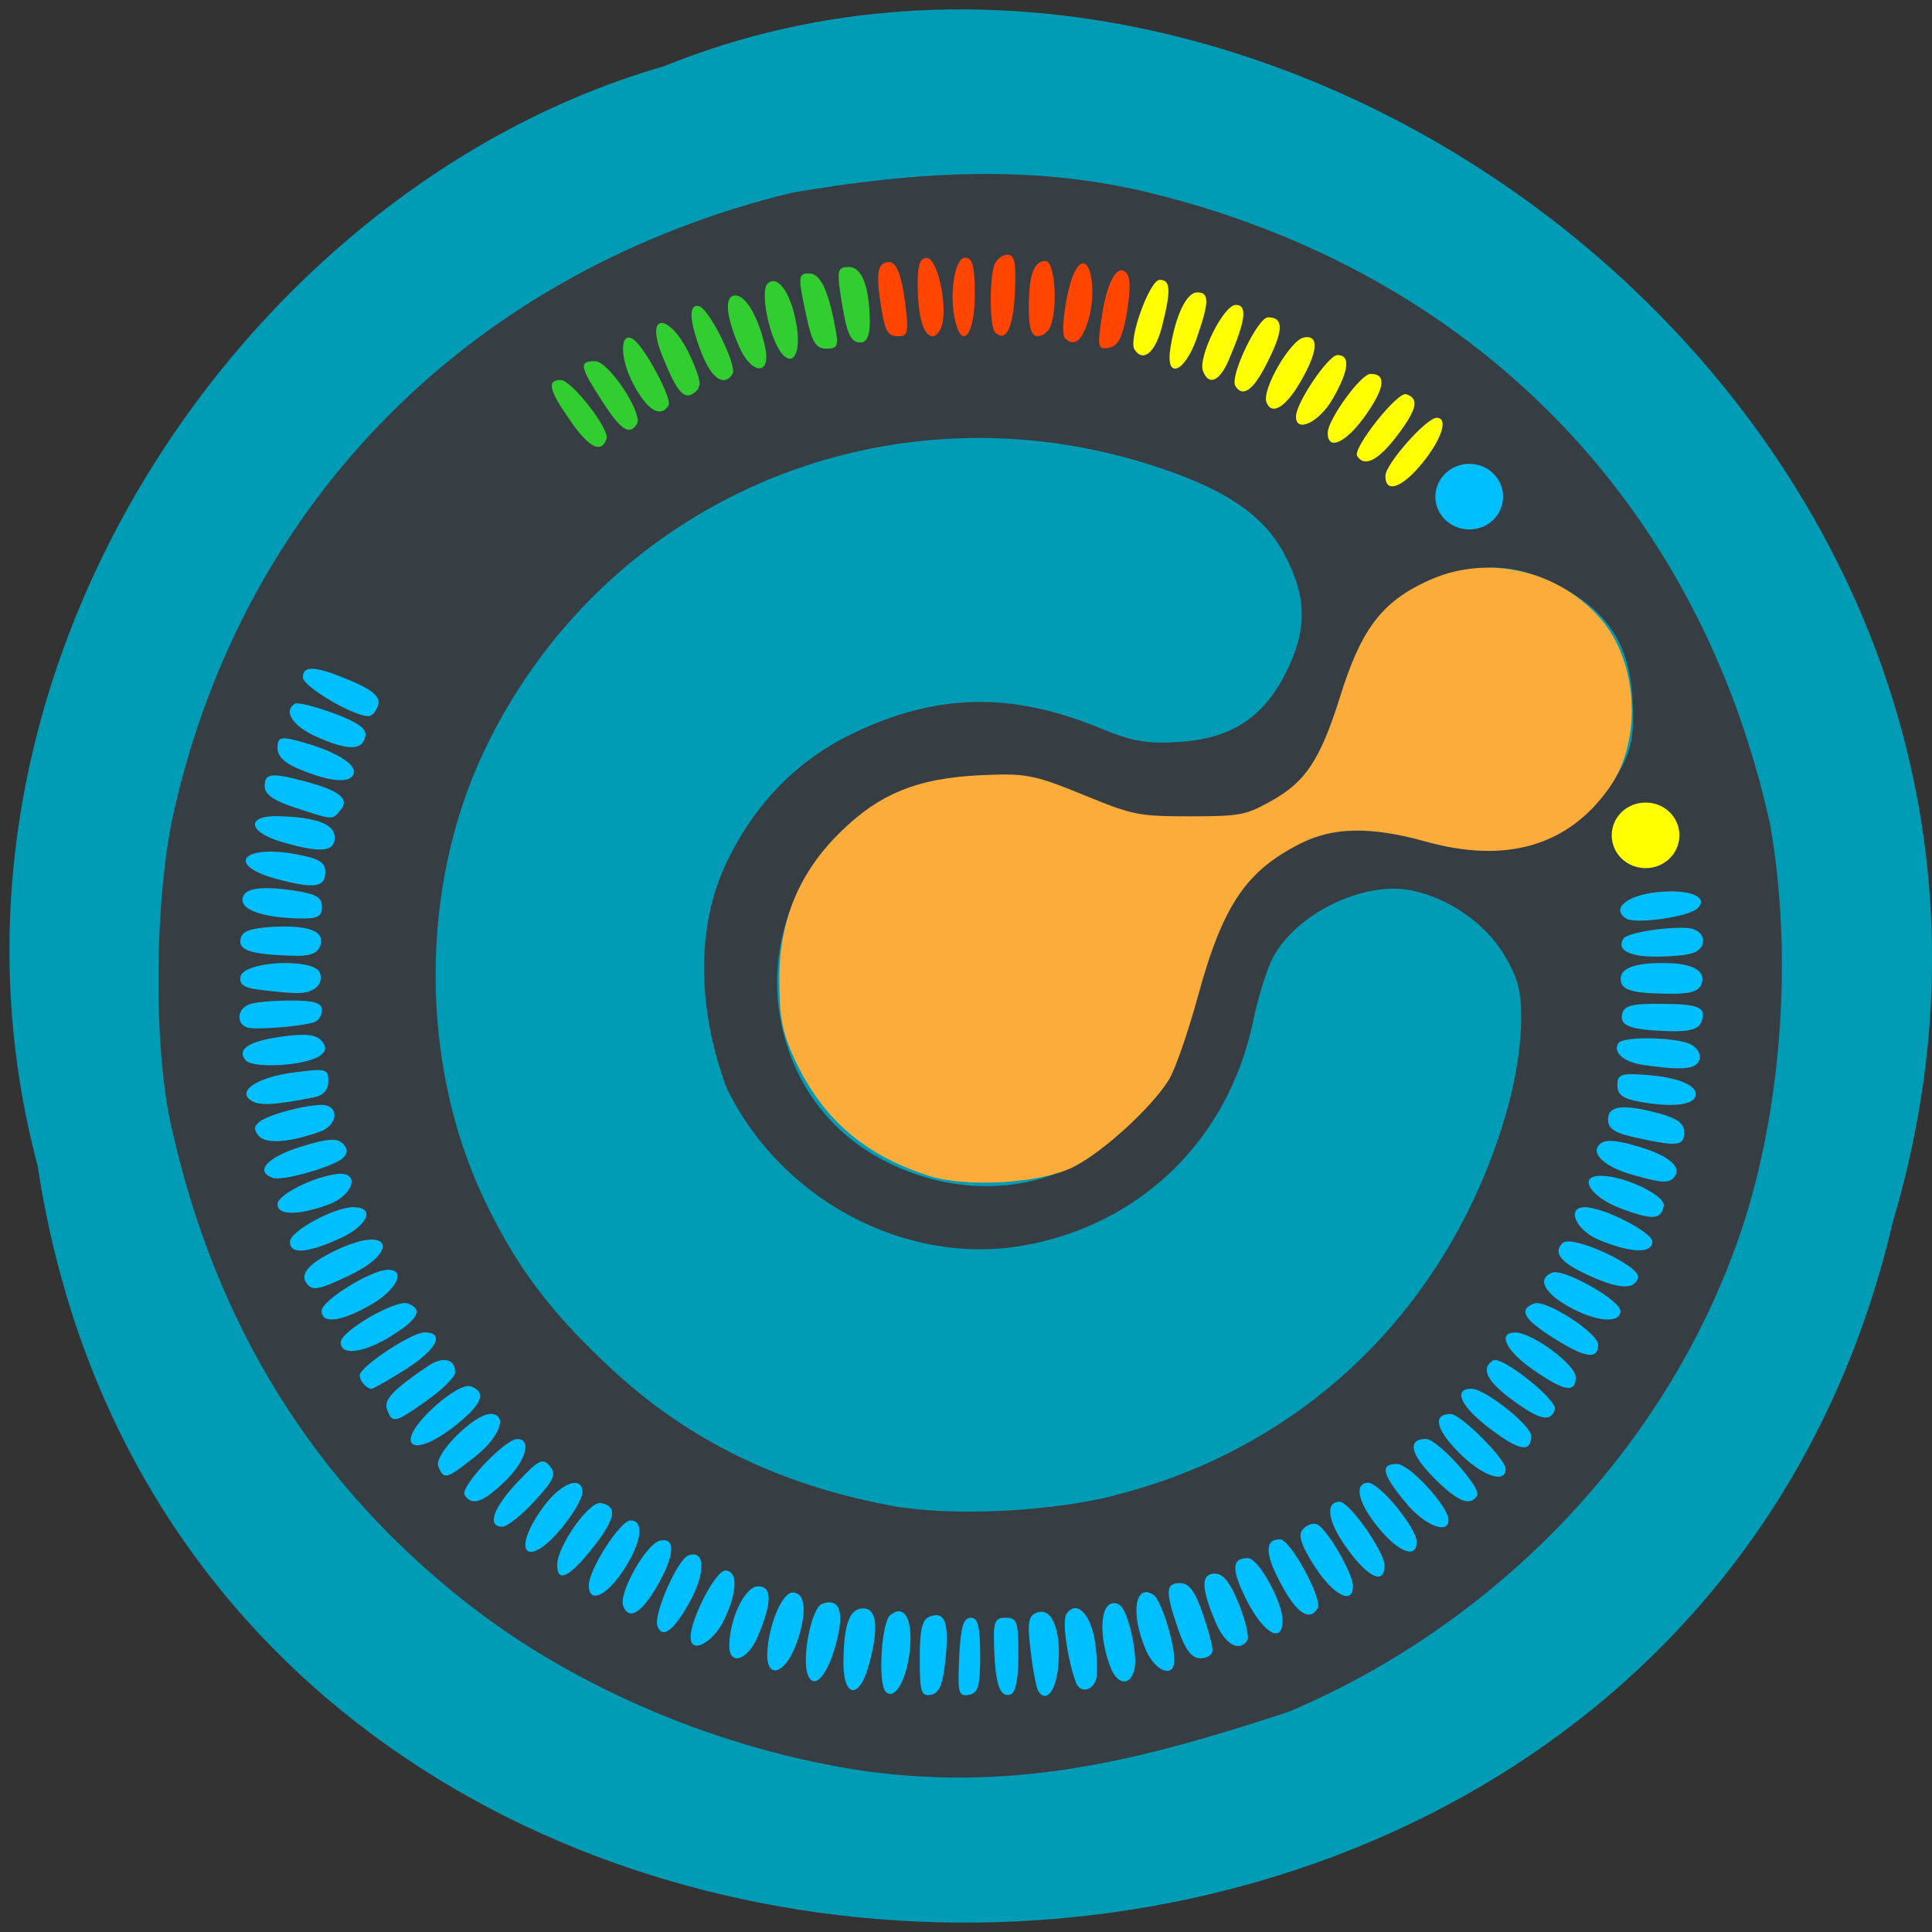 <svg xmlns="http://www.w3.org/2000/svg" viewBox="0 0 32 32"><rect x="0" y="0" width="32" height="32" fill="#333333" stroke="none"/><path d="m 0.621 19.293 c 2.465 16.324 27.02 16.816 30.73 0.945 c 3.82 -12.844 -10.01 -23.348 -20.355 -19.14 c -6.926 1.988 -12.52 10.129 -10.375 18.2" fill="#009bb5"/><g transform="matrix(0.125 0 0 0.125 -14.78 14.915)"><path d="m 189.15 90.74 c -24.16 -18.563 -35.875 -40.906 -40.37 -64.875 c -3.375 -18.281 0.219 -38.37 3.156 -53.06 c 5.125 -16.406 25.281 -13.375 20 0.906 c -7.219 19.313 -10.03 40.31 -3.063 59.813 c 11.531 30.06 36.19 51.09 64.69 57.656 c 16.25 3.531 38.06 0.188 53.719 -8.25 c 22.656 -12.219 36.813 -31.09 43.531 -58.25 c 1.563 -6.219 0.313 -13.844 -0.75 -21.16 c -3.844 -9.594 15.844 -6.125 18.16 -4.688 c 3.125 18.469 -0.719 25.906 -6.313 43.22 c -11.406 34.656 -39.31 58.906 -75.78 65.813 c -28.5 3.25 -54.75 -1.625 -76.969 -17.12" fill="#00bfff" stroke="#00bfff" stroke-width="2.525"/><g stroke-width="2.182"><path d="m 276.08 -83.57 c -14.375 -7.156 -33.75 -7.969 -47.531 -5.531 c -0.156 0.281 0.656 17.656 0.875 18.313 c 16.188 -1.625 29.03 0.906 40.875 4.969 c 1.688 -7.406 6.563 -12.406 5.781 -17.75" fill="#ff4500" stroke="#ff4500"/><path d="m 315.4 -64.57 c -11.438 -11.313 -29.563 -18.12 -43.41 -20.12 c -0.25 0.219 -4.938 17 -4.938 17.656 c 15.906 3.531 27.313 9.969 37.31 17.5 c 3.906 -6.469 10.09 -9.688 11.03 -15.03" fill="#ff0" stroke="#ff0"/></g><path d="m 186.96 -68.945 c 11.281 -11.281 29.22 -18.12 42.906 -20.09 c 0.25 0.219 4.844 16.969 4.844 17.656 c -15.688 3.5 -26.969 9.937 -36.844 17.5 c -3.875 -6.5 -9.969 -9.719 -10.906 -15.06" fill="#31cd31" stroke="#31cd31" stroke-width="2.17"/></g><path d="m 14.336 29.336 c -2.375 -0.344 -4.801 -1.367 -6.609 -2.789 c -2.543 -1.996 -4.172 -4.633 -4.895 -7.914 c -0.297 -1.34 -0.273 -3.758 0.047 -5.188 c 1.168 -5.172 4.953 -8.965 10.238 -10.254 c 2.105 -0.359 3.996 -0.465 5.918 0 c 5.363 1.309 9.109 5.121 10.285 10.469 c 0.391 2.246 0.164 4.746 -0.449 6.633 c -1.168 3.555 -3.973 6.555 -7.527 8.06 c -2.477 0.813 -4.48 1.32 -7.01 0.984 m 0.727 -1.938 c 0.074 -0.547 -0.07 -0.848 -0.316 -0.648 c -0.148 0.121 -0.207 1.137 -0.074 1.27 c 0.141 0.141 0.324 -0.156 0.391 -0.621 m 0.598 0.09 c 0.063 -0.617 -0.008 -0.809 -0.258 -0.715 c -0.129 0.047 -0.168 0.211 -0.168 0.695 c 0 0.551 0.023 0.629 0.184 0.602 c 0.141 -0.027 0.199 -0.172 0.242 -0.582 m 0.574 -0.074 c 0 -0.484 -0.035 -0.621 -0.156 -0.621 c -0.121 0 -0.168 0.156 -0.191 0.656 c -0.027 0.586 -0.012 0.652 0.16 0.621 c 0.156 -0.031 0.188 -0.141 0.188 -0.656 m 0.633 -0.008 c 0 -0.547 -0.023 -0.613 -0.211 -0.613 c -0.184 0 -0.207 0.063 -0.191 0.5 c 0.02 0.609 0.098 0.828 0.273 0.77 c 0.082 -0.027 0.129 -0.258 0.129 -0.656 m 0.664 0.133 c 0.039 -0.566 -0.117 -0.926 -0.359 -0.832 c -0.141 0.051 -0.16 0.164 -0.102 0.633 c 0.035 0.313 0.094 0.613 0.125 0.664 c 0.137 0.219 0.309 -0.016 0.336 -0.465 m -3.148 0.059 c 0.176 -0.621 0.145 -0.961 -0.086 -0.961 c -0.23 0 -0.324 0.266 -0.328 0.906 c 0 0.57 0.258 0.605 0.414 0.055 m 3.766 0.23 c 0.031 -0.086 0.027 -0.367 -0.012 -0.629 c -0.07 -0.477 -0.316 -0.715 -0.477 -0.465 c -0.07 0.113 0.016 0.73 0.156 1.121 c 0.063 0.18 0.258 0.164 0.332 -0.027 m -4.293 -0.641 c 0.133 -0.508 0.043 -0.73 -0.242 -0.625 c -0.172 0.066 -0.34 0.902 -0.234 1.176 c 0.105 0.27 0.336 0 0.477 -0.551 m 4.941 0.41 c 0.02 -0.121 -0.02 -0.414 -0.082 -0.648 c -0.09 -0.32 -0.164 -0.422 -0.297 -0.395 c -0.203 0.043 -0.215 0.563 -0.027 1.055 c 0.125 0.324 0.359 0.316 0.406 -0.012 m -5.602 -0.391 c 0.176 -0.496 0.148 -0.832 -0.07 -0.832 c -0.176 0 -0.406 0.566 -0.418 1.02 c -0.008 0.441 0.313 0.316 0.488 -0.188 m 6.254 0.285 c 0 -0.305 -0.227 -1.01 -0.348 -1.082 c -0.305 -0.191 -0.379 0.316 -0.129 0.902 c 0.156 0.375 0.48 0.496 0.477 0.18 m -6.898 -0.391 c 0.238 -0.563 0.238 -0.828 0.004 -0.828 c -0.211 0 -0.461 0.504 -0.477 0.961 c -0.012 0.363 0.297 0.281 0.473 -0.133 m 7.531 0.227 c 0 -0.074 -0.074 -0.355 -0.168 -0.621 c -0.121 -0.352 -0.223 -0.488 -0.367 -0.488 c -0.246 0 -0.25 0.133 -0.035 0.762 c 0.121 0.352 0.227 0.484 0.371 0.484 c 0.109 0 0.199 -0.059 0.199 -0.137 m -8.098 -0.484 c 0.23 -0.465 0.242 -0.832 0.027 -0.832 c -0.16 0 -0.574 0.801 -0.574 1.105 c 0 0.281 0.363 0.098 0.547 -0.273 m 8.676 0.32 c 0.031 -0.055 -0.031 -0.324 -0.141 -0.598 c -0.141 -0.352 -0.258 -0.504 -0.398 -0.504 c -0.234 0 -0.23 0.238 0.012 0.805 c 0.156 0.371 0.395 0.504 0.527 0.297 m -9.23 -0.648 c 0.262 -0.477 0.246 -0.859 -0.031 -0.754 c -0.18 0.07 -0.578 0.973 -0.512 1.164 c 0.078 0.23 0.277 0.082 0.543 -0.41 m 9.812 0.324 c 0 -0.313 -0.402 -1.035 -0.574 -1.035 c -0.277 0 -0.277 0.195 -0.008 0.723 c 0.277 0.531 0.582 0.699 0.582 0.313 m -10.359 -0.574 c 0.289 -0.5 0.313 -0.801 0.055 -0.754 c -0.23 0.043 -0.699 0.871 -0.617 1.086 c 0.094 0.242 0.301 0.121 0.563 -0.332 m 10.938 0.375 c 0.094 -0.148 -0.449 -1.148 -0.621 -1.148 c -0.262 0 -0.254 0.246 0.023 0.754 c 0.254 0.473 0.465 0.609 0.598 0.391 m -11.504 -0.621 c 0.305 -0.457 0.363 -0.836 0.125 -0.836 c -0.172 0 -0.691 0.809 -0.691 1.074 c 0 0.305 0.281 0.188 0.566 -0.238 m 12.09 0.25 c 0 -0.211 -0.438 -0.965 -0.598 -1.023 c -0.066 -0.027 -0.172 0.012 -0.234 0.086 c -0.082 0.094 -0.027 0.262 0.199 0.613 c 0.309 0.477 0.633 0.645 0.633 0.324 m -12.566 -0.664 c 0.355 -0.461 0.387 -0.656 0.109 -0.711 c -0.195 -0.035 -0.723 0.715 -0.723 1.023 c 0 0.313 0.207 0.207 0.613 -0.313 m 13.09 0.324 c 0 -0.227 -0.582 -1.055 -0.742 -1.055 c -0.25 0 -0.199 0.336 0.121 0.773 c 0.355 0.492 0.621 0.609 0.621 0.281 m -13.617 -0.633 c 0.184 -0.227 0.332 -0.484 0.332 -0.574 c 0 -0.297 -0.363 -0.16 -0.656 0.25 c -0.543 0.75 -0.258 1.035 0.324 0.324 m 14.15 0.242 c 0 -0.227 -0.617 -0.977 -0.801 -0.977 c -0.25 0 -0.168 0.344 0.176 0.754 c 0.336 0.406 0.625 0.508 0.625 0.223 m -14.613 -0.672 c 0.328 -0.355 0.367 -0.449 0.254 -0.582 c -0.117 -0.141 -0.184 -0.105 -0.531 0.262 c -0.41 0.434 -0.516 0.742 -0.254 0.742 c 0.078 0 0.32 -0.191 0.531 -0.422 m 15.14 0.309 c 0 -0.219 -0.648 -0.926 -0.852 -0.926 c -0.285 0 -0.254 0.16 0.133 0.629 c 0.313 0.387 0.719 0.551 0.719 0.297 m -5.535 -0.406 c 2.652 -0.664 4.781 -2.418 5.949 -4.895 c 0.488 -1.043 0.773 -2.102 0.789 -2.945 c 0.008 -0.508 -0.047 -0.715 -0.281 -1.113 c -0.313 -0.52 -0.914 -0.938 -1.531 -1.066 c -0.797 -0.164 -1.918 0.383 -2.305 1.121 c -0.094 0.18 -0.242 0.652 -0.324 1.051 c -0.41 1.957 -1.867 3.371 -3.813 3.711 c -1.949 0.336 -4.01 -0.762 -4.906 -2.613 c -0.473 -1.266 -0.523 -2.645 0 -3.738 c 0.469 -0.973 1.168 -1.688 2.082 -2.129 c 1.391 -0.672 2.637 -0.699 4.117 -0.086 c 0.512 0.211 0.766 0.258 1.289 0.223 c 0.863 -0.055 1.395 -0.395 1.77 -1.137 c 0.363 -0.719 0.359 -1.258 -0.02 -1.973 c -0.355 -0.668 -1.016 -1.105 -2.27 -1.496 c -4.414 -1.375 -9.05 0.645 -11 4.789 c -1.051 2.242 -1.051 5.117 0 7.359 c 0.527 1.121 1.098 1.887 2.105 2.824 c 1.277 1.191 2.777 1.93 4.641 2.281 c 0.977 0.184 2.609 0.109 3.707 -0.164 m -10.1 -0.23 c 0.352 -0.336 0.461 -0.707 0.211 -0.707 c -0.203 0 -0.953 0.793 -0.871 0.926 c 0.117 0.188 0.297 0.129 0.66 -0.219 m 16.11 0.23 c 0.078 -0.125 -0.656 -0.938 -0.848 -0.938 c -0.309 0 -0.262 0.246 0.121 0.633 c 0.402 0.406 0.609 0.492 0.727 0.305 m -16.598 -0.645 c 0.414 -0.328 0.551 -0.707 0.254 -0.707 c -0.27 0 -0.938 0.672 -0.863 0.863 c 0.09 0.234 0.129 0.223 0.609 -0.156 m 17.07 0.203 c 0 -0.164 -0.746 -0.91 -0.91 -0.91 c -0.301 0 -0.25 0.25 0.129 0.633 c 0.391 0.395 0.781 0.531 0.781 0.277 m 0.422 -0.547 c 0 -0.176 -0.766 -0.781 -0.988 -0.781 c -0.316 0 -0.176 0.301 0.316 0.668 c 0.477 0.363 0.672 0.395 0.672 0.113 m -17.813 -0.176 c 0.438 -0.348 0.516 -0.543 0.254 -0.645 c -0.098 -0.035 -0.324 0.09 -0.578 0.313 c -0.727 0.645 -0.441 0.938 0.324 0.332 m -0.473 -0.414 c 0.258 -0.18 0.465 -0.391 0.465 -0.461 c 0 -0.227 -0.207 -0.273 -0.453 -0.105 c -0.594 0.406 -0.738 0.563 -0.672 0.727 c 0.086 0.227 0.125 0.219 0.66 -0.16 m 18.68 0.152 c 0.051 -0.152 -0.883 -0.898 -1.023 -0.813 c -0.215 0.129 -0.102 0.352 0.336 0.668 c 0.441 0.32 0.613 0.359 0.688 0.145 m -19.04 -0.664 c 0.52 -0.328 0.664 -0.613 0.313 -0.613 c -0.211 0 -1.07 0.57 -1.07 0.711 c 0 0.094 0.113 0.223 0.195 0.223 c 0.027 0 0.281 -0.145 0.563 -0.32 m 19.383 0.129 c 0 -0.207 -0.723 -0.742 -1 -0.742 c -0.301 0 -0.16 0.301 0.289 0.613 c 0.52 0.363 0.711 0.398 0.711 0.129 m 0.371 -0.539 c 0 -0.195 -0.867 -0.754 -1.059 -0.684 c -0.27 0.102 -0.172 0.266 0.34 0.586 c 0.512 0.32 0.719 0.348 0.719 0.098 m -19.98 -0.152 c 0.438 -0.273 0.52 -0.434 0.266 -0.531 c -0.195 -0.074 -1.113 0.457 -1.113 0.645 c 0 0.227 0.383 0.176 0.848 -0.113 m -0.375 -0.496 c 0.449 -0.25 0.625 -0.594 0.309 -0.594 c -0.277 0 -1.098 0.508 -1.098 0.68 c 0 0.219 0.305 0.184 0.789 -0.086 m 20.723 0.09 c 0 -0.18 -0.938 -0.711 -1.129 -0.637 c -0.25 0.094 -0.145 0.324 0.258 0.555 c 0.453 0.258 0.871 0.297 0.871 0.082 m -21.04 -0.598 c 0.813 -0.391 0.664 -0.813 -0.156 -0.445 c -0.477 0.211 -0.676 0.406 -0.578 0.563 c 0.098 0.156 0.199 0.137 0.734 -0.117 m 21.332 0.047 c 0.063 -0.188 -1.098 -0.727 -1.25 -0.578 c -0.168 0.168 -0.027 0.332 0.473 0.555 c 0.48 0.211 0.711 0.219 0.777 0.023 m -21.512 -0.648 c 0.469 -0.211 0.609 -0.523 0.234 -0.523 c -0.32 0 -1.051 0.398 -1.051 0.574 c 0 0.207 0.277 0.191 0.816 -0.051 m 21.75 0.047 c 0 -0.156 -0.813 -0.57 -1.117 -0.57 c -0.32 0 -0.148 0.391 0.246 0.547 c 0.527 0.215 0.871 0.223 0.871 0.023 m 0.188 -0.59 c 0.035 -0.172 -0.648 -0.5 -1.043 -0.5 c -0.387 0 -0.176 0.348 0.328 0.539 c 0.531 0.199 0.672 0.191 0.715 -0.039 m -22.12 -0.023 c 0.414 -0.148 0.539 -0.543 0.16 -0.508 c -0.391 0.039 -1 0.344 -1 0.5 c 0 0.188 0.332 0.191 0.844 0.008 m 12.18 -0.57 c 0.617 -0.266 1.387 -0.984 1.688 -1.57 c 0.137 -0.262 0.301 -0.773 0.367 -1.141 c 0.254 -1.375 0.707 -2.145 1.586 -2.699 c 0.754 -0.477 1.406 -0.516 2.504 -0.148 c 0.813 0.27 0.902 0.281 1.457 0.156 c 0.688 -0.152 1.305 -0.637 1.645 -1.289 c 0.168 -0.328 0.203 -0.559 0.172 -1.117 c -0.051 -0.906 -0.414 -1.457 -1.234 -1.879 c -0.754 -0.391 -1.379 -0.391 -2.133 0 c -0.742 0.379 -1.098 0.898 -1.301 1.891 c -0.203 0.973 -0.566 1.508 -1.27 1.863 c -0.441 0.227 -0.66 0.266 -1.422 0.262 c -0.813 -0.004 -0.984 -0.043 -1.777 -0.398 c -0.832 -0.375 -0.93 -0.395 -1.742 -0.359 c -1.01 0.043 -1.613 0.289 -2.285 0.934 c -1.566 1.496 -1.25 4.176 0.613 5.25 c 0.996 0.578 2.168 0.668 3.137 0.246 m -11.938 -0.211 c 0.078 -0.078 0.074 -0.145 -0.012 -0.234 c -0.098 -0.094 -0.258 -0.082 -0.707 0.059 c -0.547 0.172 -0.754 0.406 -0.449 0.512 c 0.164 0.055 1.02 -0.188 1.168 -0.336 m 22.06 0.297 c 0.102 -0.164 -0.152 -0.355 -0.68 -0.5 c -0.332 -0.094 -0.492 -0.098 -0.574 -0.016 c -0.156 0.152 0.09 0.379 0.563 0.508 c 0.5 0.141 0.605 0.141 0.691 0.008 m -22.441 -0.73 c 0.254 -0.094 0.32 -0.359 0.105 -0.43 c -0.164 -0.055 -0.934 0.129 -1.109 0.266 c -0.098 0.074 -0.102 0.137 -0.016 0.238 c 0.117 0.137 0.512 0.109 1.02 -0.074 m 22.59 0.02 c 0 -0.148 -0.109 -0.234 -0.395 -0.313 c -0.613 -0.168 -0.867 -0.141 -0.867 0.094 c 0 0.152 0.109 0.223 0.445 0.297 c 0.703 0.156 0.816 0.145 0.816 -0.082 m -22.695 -0.582 c 0.156 -0.031 0.238 -0.121 0.238 -0.266 c 0 -0.207 -0.039 -0.215 -0.555 -0.148 c -0.621 0.078 -0.977 0.313 -0.715 0.473 c 0.141 0.082 0.379 0.07 1.031 -0.059 m 22.883 -0.012 c 0.055 -0.176 -0.27 -0.32 -0.816 -0.359 c -0.418 -0.031 -0.477 -0.012 -0.477 0.172 c 0 0.156 0.094 0.223 0.371 0.273 c 0.516 0.094 0.871 0.059 0.918 -0.086 m -22.77 -0.684 c 0.098 -0.074 0.102 -0.141 0.016 -0.242 c -0.082 -0.098 -0.262 -0.121 -0.609 -0.074 c -0.582 0.074 -0.805 0.211 -0.648 0.398 c 0.125 0.145 1.023 0.09 1.242 -0.082 m 22.836 0.082 c 0.035 -0.09 -0.023 -0.199 -0.137 -0.262 c -0.238 -0.121 -1.129 -0.141 -1.203 -0.02 c -0.098 0.148 0.09 0.313 0.406 0.359 c 0.648 0.094 0.875 0.074 0.934 -0.078 m -22.941 -0.629 c 0.07 -0.023 0.129 -0.113 0.129 -0.199 c 0 -0.121 -0.121 -0.16 -0.516 -0.16 c -0.289 0 -0.594 0.027 -0.688 0.063 c -0.199 0.074 -0.223 0.316 -0.035 0.383 c 0.133 0.043 0.863 -0.012 1.109 -0.086 m 22.973 0 c 0.098 -0.246 -0.027 -0.305 -0.676 -0.305 c -0.477 -0.004 -0.605 0.031 -0.633 0.172 c -0.043 0.195 0.148 0.262 0.797 0.281 c 0.316 0.008 0.469 -0.035 0.512 -0.148 m -22.961 -0.559 c 0.086 -0.051 0.121 -0.164 0.082 -0.262 c -0.098 -0.25 -1.266 -0.191 -1.312 0.063 c -0.027 0.133 0.055 0.188 0.312 0.219 c 0.633 0.078 0.77 0.074 0.918 -0.02 m 22.965 -0.07 c 0.086 -0.219 -0.141 -0.352 -0.617 -0.352 c -0.48 -0.004 -0.719 0.082 -0.719 0.262 c 0 0.184 0.172 0.238 0.766 0.246 c 0.371 0.008 0.523 -0.035 0.57 -0.156 m -22.879 -0.625 c 0.094 -0.246 -0.164 -0.355 -0.758 -0.328 c -0.395 0.023 -0.535 0.07 -0.559 0.203 c -0.039 0.188 0.168 0.254 0.852 0.277 c 0.277 0.012 0.418 -0.035 0.461 -0.152 m 22.75 0.105 c 0.215 -0.082 0.215 -0.313 0.008 -0.391 c -0.207 -0.078 -1.094 0.039 -1.168 0.156 c -0.113 0.184 0.09 0.297 0.535 0.297 c 0.254 0 0.535 -0.027 0.625 -0.063 m 0.07 -0.738 c 0.195 -0.191 -0.145 -0.324 -0.676 -0.266 c -0.504 0.055 -0.762 0.277 -0.504 0.438 c 0.16 0.094 1.039 -0.031 1.18 -0.172 m -22.785 -0.023 c 0 -0.16 -0.098 -0.215 -0.461 -0.27 c -0.582 -0.086 -0.855 -0.035 -0.855 0.156 c 0 0.172 0.355 0.289 0.922 0.305 c 0.324 0.008 0.395 -0.027 0.395 -0.191 m 0.055 -0.578 c 0 -0.164 -0.102 -0.223 -0.5 -0.297 c -0.902 -0.16 -1.145 0.195 -0.285 0.418 c 0.605 0.16 0.785 0.133 0.785 -0.121 m 0.156 -0.57 c 0 -0.223 -0.297 -0.336 -0.938 -0.355 c -0.531 -0.012 -0.504 0.258 0.043 0.422 c 0.648 0.191 0.895 0.176 0.895 -0.066 m 0.094 -0.453 c 0.156 -0.188 -0.004 -0.32 -0.566 -0.473 c -0.578 -0.156 -0.688 -0.145 -0.688 0.074 c 0 0.137 0.148 0.238 0.504 0.355 c 0.641 0.211 0.613 0.207 0.75 0.043 m 0.223 -0.645 c 0 -0.156 -0.418 -0.379 -0.98 -0.516 c -0.234 -0.059 -0.285 -0.039 -0.285 0.133 c 0 0.141 0.129 0.258 0.398 0.363 c 0.527 0.215 0.867 0.223 0.867 0.02 m 0.191 -0.582 c 0.023 -0.125 -0.125 -0.23 -0.527 -0.379 c -0.309 -0.113 -0.594 -0.184 -0.637 -0.16 c -0.207 0.125 -0.039 0.375 0.367 0.555 c 0.52 0.227 0.75 0.223 0.797 -0.016 m 0.215 -0.535 c 0.023 -0.125 -0.113 -0.238 -0.457 -0.383 c -0.586 -0.246 -0.793 -0.262 -0.793 -0.055 c 0 0.16 0.922 0.691 1.109 0.637 c 0.059 -0.016 0.121 -0.105 0.141 -0.199 m 17.301 -4 c 0.32 -0.398 0.422 -0.738 0.227 -0.738 c -0.168 0 -0.848 0.766 -0.848 0.961 c -0.004 0.301 0.277 0.203 0.621 -0.223 m -0.422 -0.449 c 0.328 -0.438 0.363 -0.605 0.145 -0.68 c -0.145 -0.047 -0.891 0.898 -0.813 1.023 c 0.121 0.195 0.355 0.074 0.668 -0.344 m -13.1 0.059 c 0.055 -0.16 -0.582 -0.973 -0.758 -0.973 c -0.238 0 -0.195 0.172 0.168 0.688 c 0.301 0.434 0.508 0.535 0.59 0.285 m 12.582 -0.402 c 0.313 -0.449 0.336 -0.676 0.07 -0.672 c -0.16 0.004 -0.707 0.758 -0.707 0.977 c 0 0.309 0.309 0.164 0.637 -0.305 m -12.08 0.16 c 0.109 -0.176 -0.469 -1.043 -0.691 -1.043 c -0.27 0 -0.258 0.086 0.113 0.656 c 0.309 0.484 0.457 0.582 0.578 0.387 m 11.523 -0.414 c 0.273 -0.473 0.301 -0.73 0.082 -0.73 c -0.152 0 -0.688 0.793 -0.688 1.02 c 0 0.277 0.383 0.094 0.605 -0.289 m -10.996 0.102 c 0.066 -0.105 -0.41 -0.992 -0.59 -1.098 c -0.223 -0.137 -0.219 0.324 0.008 0.75 c 0.234 0.434 0.449 0.563 0.582 0.348 m 10.477 -0.41 c 0.281 -0.488 0.297 -0.762 0.047 -0.715 c -0.227 0.043 -0.703 0.867 -0.621 1.074 c 0.086 0.227 0.324 0.082 0.574 -0.359 m -10.09 -0.344 c -0.336 -0.777 -0.805 -0.832 -0.488 -0.059 c 0.242 0.605 0.363 0.738 0.535 0.598 c 0.113 -0.09 0.105 -0.191 -0.047 -0.539 m 9.559 -0.016 c 0.242 -0.492 0.234 -0.688 -0.016 -0.688 c -0.172 0 -0.641 0.98 -0.543 1.137 c 0.129 0.207 0.313 0.063 0.559 -0.449 m -8.887 0.25 c 0.082 -0.129 -0.379 -1.07 -0.551 -1.121 c -0.184 -0.055 -0.168 0.246 0.039 0.777 c 0.164 0.422 0.375 0.563 0.512 0.344 m 8.223 -0.242 c 0.277 -0.645 0.309 -0.902 0.113 -0.902 c -0.203 0 -0.633 0.867 -0.543 1.098 c 0.098 0.25 0.277 0.168 0.43 -0.195 m -7.68 -0.188 c -0.102 -0.488 -0.316 -0.871 -0.492 -0.871 c -0.188 0 -0.168 0.316 0.051 0.832 c 0.203 0.477 0.535 0.508 0.441 0.039 m 7.145 -0.164 c 0.211 -0.605 0.211 -0.758 0.008 -0.758 c -0.172 0 -0.352 0.363 -0.441 0.906 c -0.094 0.547 0.23 0.438 0.434 -0.148 m -6.629 -0.219 c -0.09 -0.531 -0.313 -0.844 -0.48 -0.684 c -0.129 0.129 0.031 0.91 0.238 1.16 c 0.191 0.227 0.32 -0.031 0.242 -0.477 m 6.05 0.039 c 0.156 -0.613 0.148 -0.785 -0.035 -0.785 c -0.164 0 -0.523 0.988 -0.418 1.152 c 0.141 0.223 0.344 0.055 0.453 -0.367 m -5.414 -0.02 c -0.109 -0.59 -0.246 -0.871 -0.422 -0.871 c -0.191 0 -0.195 0.043 -0.047 0.723 c 0.09 0.422 0.156 0.523 0.328 0.523 c 0.188 0 0.207 -0.043 0.141 -0.375 m 4.836 -0.227 c 0.063 -0.371 0.059 -0.586 -0.016 -0.66 c -0.152 -0.152 -0.328 0.188 -0.41 0.801 c -0.063 0.438 -0.051 0.48 0.133 0.445 c 0.148 -0.027 0.223 -0.172 0.293 -0.586 m -4.258 0.199 c 0 -0.609 -0.125 -0.949 -0.344 -0.949 c -0.188 0 -0.203 0.047 -0.137 0.484 c 0.098 0.629 0.156 0.766 0.332 0.766 c 0.09 0 0.148 -0.113 0.148 -0.301 m 3.586 0.031 c 0.219 -0.566 0.047 -1.367 -0.191 -0.902 c -0.133 0.254 -0.246 1.02 -0.16 1.102 c 0.133 0.133 0.25 0.066 0.352 -0.199 m -3 -0.383 c -0.078 -0.586 -0.184 -0.766 -0.371 -0.648 c -0.082 0.047 -0.098 0.234 -0.051 0.555 c 0.086 0.582 0.117 0.641 0.328 0.641 c 0.141 0 0.152 -0.09 0.094 -0.547 m 0.609 0.363 c 0.094 -0.336 -0.078 -1.113 -0.25 -1.113 c -0.117 0 -0.156 0.117 -0.152 0.465 c 0.008 0.527 0.098 0.832 0.25 0.832 c 0.055 0 0.125 -0.082 0.152 -0.184 m 0.543 -0.5 c 0 -0.477 -0.035 -0.617 -0.16 -0.617 c -0.176 0 -0.27 0.633 -0.16 1.063 c 0.121 0.473 0.32 0.195 0.32 -0.445 m 0.664 -0.027 c 0.023 -0.5 0 -0.641 -0.121 -0.641 c -0.082 0 -0.18 0.074 -0.215 0.164 c -0.09 0.227 -0.082 1.031 0.008 1.121 c 0.18 0.176 0.297 -0.055 0.328 -0.645 m 0.59 0.547 c 0.129 -0.332 0.07 -1.082 -0.082 -1.082 c -0.195 0 -0.277 0.23 -0.277 0.785 c 0 0.324 0.043 0.461 0.148 0.461 c 0.082 0 0.176 -0.074 0.211 -0.164" fill="#363e44"/><path d="m 241.62 35.02 c -8.094 -2.656 -13.188 -7.094 -16.688 -14.5 c -1.594 -3.438 -1.938 -5.25 -1.938 -10.125 c 0 -7.406 2.469 -13.344 7.688 -18.438 c 4.875 -4.781 9.5 -6.656 17.344 -7.06 c 6.06 -0.281 6.75 -0.156 13.406 2.563 c 6.563 2.688 7.531 2.875 14.5 2.875 c 6.781 0 7.781 -0.188 11.313 -2.125 c 5.094 -2.813 7.25 -6.03 10 -14.813 c 2.625 -8.438 5.094 -11.781 10.75 -14.375 c 7.156 -3.344 15.875 -1.438 21.19 4.594 c 4.563 5.188 5.094 14.938 1.094 20.563 c -5.03 7.188 -12.625 9.375 -22.656 6.594 c -7.625 -2.125 -12.906 -2.031 -17.594 0.281 c -7.719 3.844 -11.09 8.75 -14.469 21.16 c -1.281 4.688 -2.969 9.563 -3.719 10.781 c -2.188 3.469 -8.219 9 -11.938 10.938 c -4.063 2.063 -13.531 2.625 -18.281 1.094" transform="matrix(0.125 0 0 0.125 -14.78 14.915)" fill="#fbac3b" stroke="#fbac3b" stroke-width="2.977"/><g stroke-width="4"><path d="m 220.53 110.69 c 0 1.281 -1.094 2.344 -2.469 2.344 c -1.406 0 -2.5 -1.063 -2.5 -2.344 c 0 -1.313 1.094 -2.344 2.5 -2.344 c 1.375 0 2.469 1.031 2.469 2.344" transform="scale(0.125)" fill="#ff0" stroke="#ff0"/><path d="m 220.53 110.67 c 0 1.313 -1.094 2.344 -2.469 2.344 c -1.375 0 -2.5 -1.031 -2.5 -2.344 c 0 -1.281 1.125 -2.344 2.5 -2.344 c 1.375 0 2.469 1.063 2.469 2.344" transform="matrix(0.125 0 0 0.125 -2.921 -5.608)" fill="#00bfff" stroke="#00bfff"/></g></svg>